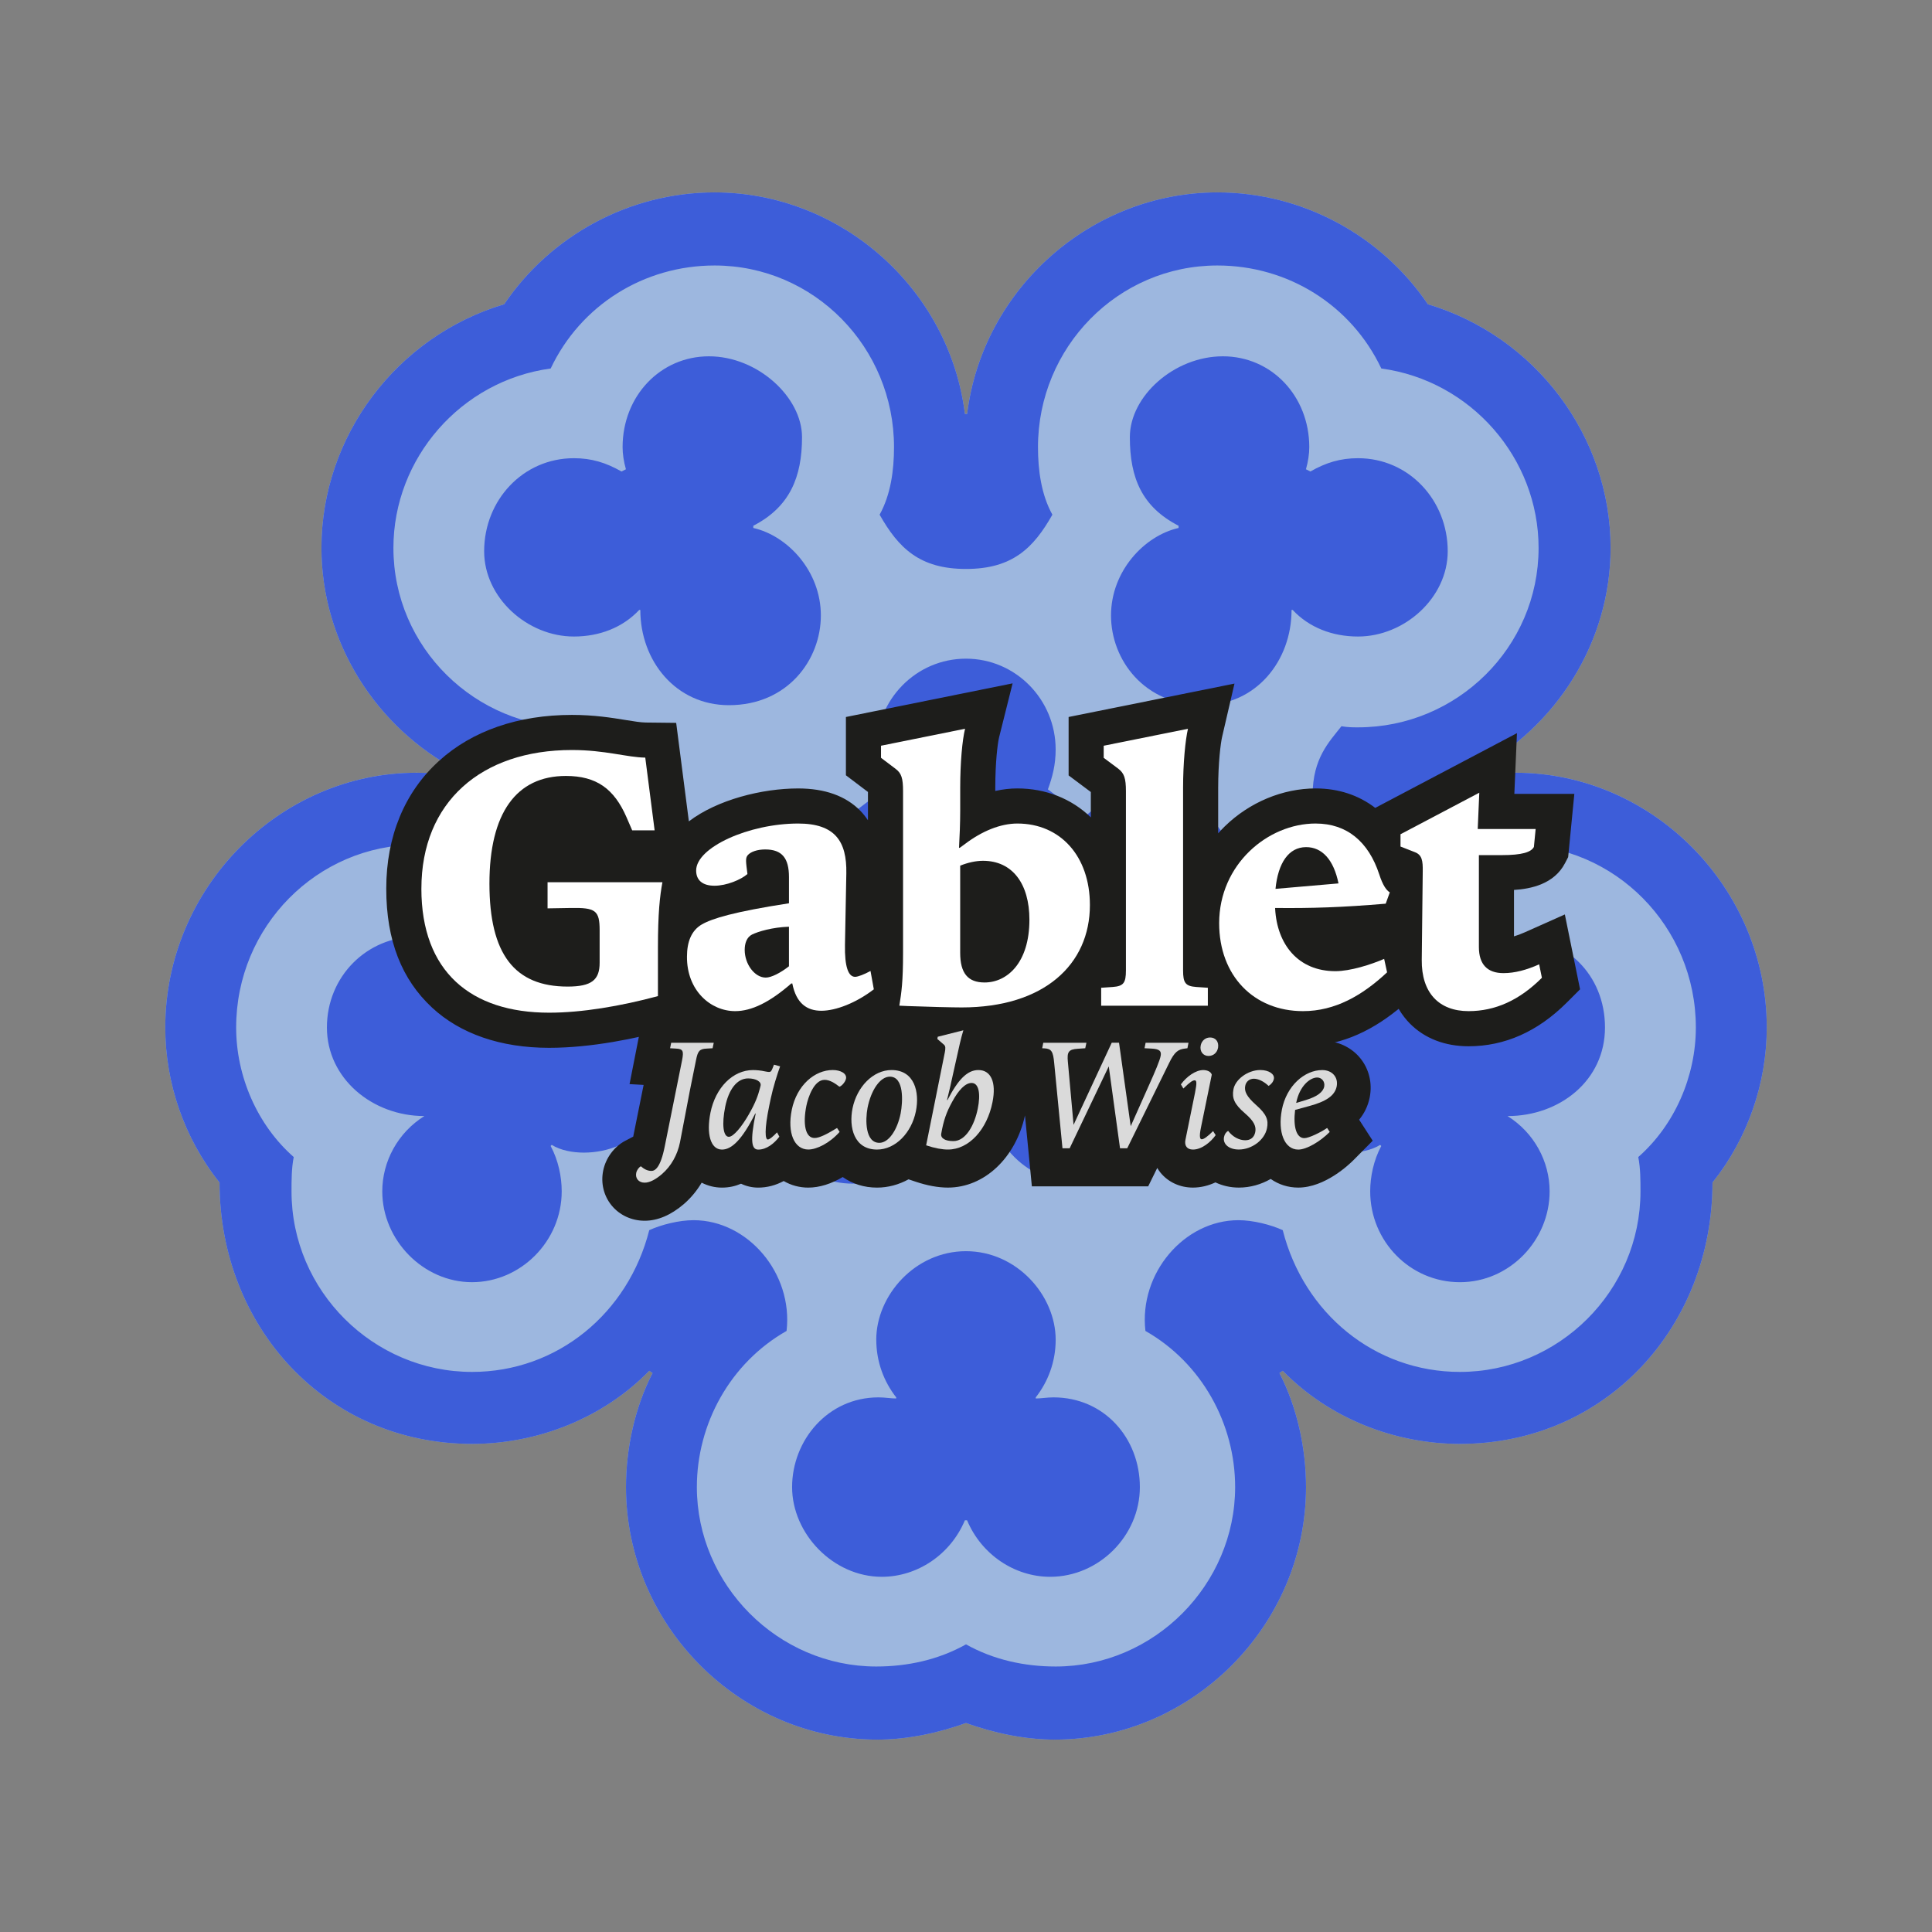 <?xml version="1.0" encoding="UTF-8"?><svg id="Small_Sticker" xmlns="http://www.w3.org/2000/svg" xmlns:xlink="http://www.w3.org/1999/xlink" viewBox="0 0 1080 1080"><rect x="0" y="0" width="1080" height="1080" fill="#808080" stroke="none"/><defs><style>.cls-1{fill:none;}.cls-2{clip-path:url(#clippath);}.cls-3{fill:#fff;}.cls-4{fill:#9db7df;}.cls-5{fill:#dadada;}.cls-6{fill:#1d1d1b;}.cls-7{fill:#3d5dd9;}</style><clipPath id="clippath"><rect class="cls-1" x="92.38" y="107.55" width="895.23" height="864.9"/></clipPath></defs><g class="cls-2"><path class="cls-4" d="m364.79,767.52c-9.91,19.19-14.86,42.1-14.86,63.77,0,77.39,63.77,141.16,140.54,141.16,16.72,0,34.05-3.71,49.53-9.29,15.48,5.57,32.81,9.29,49.53,9.29,76.77,0,140.54-63.77,140.54-141.16,0-21.67-4.95-44.58-14.86-63.77l1.86-1.24c26,26.62,62.53,40.86,99.06,40.86,81.72,0,141.16-65.63,141.16-146.11,19.81-24.76,30.34-55.72,30.34-86.68,0-78.01-63.77-142.4-140.54-142.4-7.43,0-15.48.62-22.29,1.86l-.62-3.1c45.81-24.14,76.15-71.82,76.15-124.44,0-62.53-42.1-118.25-102.15-136.2-26-38.38-69.96-62.53-117.63-62.53-70.58,0-131.25,53.86-139.92,123.82h-1.24c-8.67-69.96-69.34-123.82-139.92-123.82-47.67,0-91.63,24.15-117.63,62.53-60.05,17.95-102.15,73.67-102.15,136.2,0,52.63,30.34,100.3,76.15,124.44l-.62,3.1c-6.81-1.24-14.86-1.86-22.29-1.86-76.77,0-140.54,64.39-140.54,142.4,0,30.96,10.52,61.91,30.34,86.68,0,80.48,59.43,146.11,141.16,146.11,36.53,0,73.06-14.24,99.06-40.86l1.86,1.24Z"/><path class="cls-7" d="m387.7,682.09c-8.05,0-17.95,2.48-24.76,5.57-11.76,46.43-51.39,79.25-99.06,79.25-55.1,0-100.92-45.2-100.92-100.92,0-6.19,0-13,1.24-19.19-20.43-17.95-32.19-45.2-32.19-72.44,0-56.34,45.2-102.15,100.92-102.15,24.14,0,47.67,8.67,65.63,24.77,32.81-8.67,47.67-25.38,47.67-52.63,0-20.43-9.29-29.72-16.1-38.38-3.71.62-6.19.62-9.29.62-55.1,0-100.92-44.58-100.92-100.3,0-50.15,37.77-93.49,87.91-100.3,16.72-35.29,52.01-57.58,91.63-57.58,55.72,0,100.3,45.81,100.3,101.53,0,13-1.86,26.62-8.05,37.77,10.52,18.57,22.29,30.34,48.29,30.34s37.77-11.76,48.29-30.34c-6.19-11.14-8.05-24.76-8.05-37.77,0-55.72,44.58-101.53,100.3-101.53,39.62,0,74.91,22.29,91.63,57.58,50.15,6.81,87.91,50.15,87.91,100.3,0,55.72-45.81,100.3-100.92,100.3-3.1,0-5.57,0-9.29-.62-6.81,8.67-16.1,17.95-16.1,38.38,0,27.24,14.86,43.96,47.67,52.63,17.95-16.1,41.48-24.77,65.63-24.77,55.72,0,100.92,45.81,100.92,102.15,0,27.24-11.76,54.48-32.19,72.44,1.24,6.19,1.24,13,1.24,19.19,0,55.72-45.81,100.92-100.92,100.92-47.67,0-87.29-32.81-99.06-79.25-6.81-3.09-16.72-5.57-24.76-5.57-30.34,0-55.72,29.72-52,61.91,31.57,17.95,50.15,52.01,50.15,87.29,0,54.48-45.2,100.3-100.3,100.3-17.34,0-34.67-3.71-50.15-12.38-15.48,8.67-32.81,12.38-50.15,12.38-55.1,0-100.3-45.81-100.3-100.3,0-35.29,18.57-69.34,50.15-87.29,3.71-32.19-21.67-61.91-52-61.91m-22.91,85.44c-9.91,19.19-14.86,42.1-14.86,63.77,0,77.39,63.77,141.16,140.54,141.16,16.72,0,34.05-3.71,49.53-9.29,15.48,5.57,32.81,9.29,49.53,9.29,76.77,0,140.54-63.77,140.54-141.16,0-21.67-4.95-44.58-14.86-63.77l1.86-1.24c26,26.62,62.53,40.86,99.06,40.86,81.72,0,141.16-65.63,141.16-146.11,19.81-24.76,30.34-55.72,30.34-86.68,0-78.01-63.77-142.4-140.54-142.4-7.43,0-15.48.62-22.29,1.86l-.62-3.1c45.81-24.14,76.15-71.82,76.15-124.44,0-62.53-42.1-118.25-102.15-136.2-26-38.38-69.96-62.53-117.63-62.53-70.58,0-131.25,53.86-139.92,123.82h-1.24c-8.67-69.96-69.34-123.82-139.92-123.82-47.67,0-91.63,24.15-117.63,62.53-60.05,17.95-102.15,73.67-102.15,136.2,0,52.63,30.34,100.3,76.15,124.44l-.62,3.1c-6.81-1.24-14.86-1.86-22.29-1.86-76.77,0-140.54,64.39-140.54,142.4,0,30.96,10.52,61.91,30.34,86.68,0,80.48,59.43,146.11,141.16,146.11,36.53,0,73.06-14.24,99.06-40.86l1.86,1.24Z"/><path class="cls-7" d="m489.85,748.95c0,12.38,4.33,23.53,11.14,32.19v.62c-3.1,0-6.19-.62-9.91-.62-28.48,0-48.29,24.14-48.29,50.15s22.91,50.15,50.15,50.15c19.81,0,38.38-12.38,46.43-31.57h1.24c8.05,19.19,26.62,31.57,46.43,31.57,27.24,0,50.15-22.91,50.15-50.15s-19.81-50.15-48.29-50.15c-3.71,0-6.81.62-9.91.62v-.62c6.81-8.67,11.14-19.81,11.14-32.19,0-24.76-21.67-49.53-50.15-49.53s-50.15,24.76-50.15,49.53m-181.4-108.96c4.95,3.1,11.76,4.33,17.95,4.33,27.86,0,50.77-22.91,50.77-50.15s-21.67-51.39-46.43-51.39c-19.81,0-35.91,7.43-46.43,24.76l-1.24-.62c-2.48-24.76-25.38-43.34-50.15-43.34-27.86,0-50.15,22.29-50.15,50.77s25.38,49.53,54.48,49.53c-14.86,9.29-23.53,25.38-23.53,42.1,0,27.24,22.91,50.77,50.15,50.77s50.15-22.91,50.15-50.77c0-8.05-1.86-17.34-6.19-25.38l.62-.62Zm463.71.62c-4.33,8.05-6.19,17.34-6.19,25.38,0,27.86,22.29,50.77,50.15,50.77s50.15-23.53,50.15-50.77c0-16.72-8.67-32.81-23.53-42.1,29.1,0,54.48-19.81,54.48-49.53s-22.29-50.77-50.15-50.77c-24.77,0-47.67,18.57-50.15,43.34l-1.24.62c-10.52-17.34-26.62-24.76-46.43-24.76-24.76,0-46.43,24.76-46.43,51.39s22.91,50.15,50.77,50.15c6.19,0,13-1.24,17.95-4.33l.62.62Zm-232.17-272.41c-27.86,0-50.15,22.91-50.15,50.77,0,8.67,1.86,15.48,4.33,22.29l-20.43,15.48c-9.29-8.67-21.05-14.24-34.67-14.24-28.48,0-50.77,23.53-50.77,50.77s23.53,49.53,50.77,49.53c3.71,0,7.43,0,11.76-.62l8.67,22.29c-19.19,7.43-32.19,26-32.19,47.05,0,27.86,22.29,50.15,49.53,50.15s50.77-22.29,50.77-50.15h24.76c0,27.86,22.91,50.15,50.77,50.15s49.53-22.29,49.53-50.15c0-21.05-13-39.62-32.19-47.05l8.67-22.29c4.33.62,8.05.62,11.76.62,27.24,0,50.77-22.29,50.77-49.53s-22.29-50.77-50.77-50.77c-13.62,0-25.38,5.57-34.67,14.24l-20.43-15.48c2.48-6.81,4.33-13.62,4.33-22.29,0-27.86-22.29-50.77-50.15-50.77m182.64-27.24c9.29,9.91,22.29,14.86,36.53,14.86,26,0,50.15-21.67,50.15-47.67,0-28.48-21.67-52.01-50.15-52.01-9.91,0-17.95,2.48-26.62,7.43l-2.48-1.24c1.24-4.33,1.86-8.67,1.86-12.38,0-28.48-21.05-50.77-48.29-50.77s-52.01,22.29-52.01,45.19,6.81,39,27.24,49.53v1.24c-19.19,4.33-37.77,24.15-37.77,48.91s18.57,50.15,51.39,50.15c29.72,0,49.53-24.76,49.53-53.24h.62Zm-364.66,0c0,28.48,19.81,53.24,49.53,53.24,32.81,0,51.39-25.38,51.39-50.15s-18.57-44.58-37.77-48.91v-1.24c20.43-10.52,27.24-27.24,27.24-49.53s-24.76-45.19-52.01-45.19-48.29,22.29-48.29,50.77c0,3.71.62,8.05,1.86,12.38l-2.48,1.24c-8.67-4.95-16.72-7.43-26.62-7.43-28.48,0-50.15,23.53-50.15,52.01,0,26,24.15,47.67,50.15,47.67,14.24,0,27.24-4.95,36.53-14.86h.62Z"/><path class="cls-6" d="m759.76,625.91c2.71-3.26,4.86-7.32,5.9-12.37v-.06s.02-.06.02-.06c1.57-7.91-.38-15.92-5.34-21.96-5.07-6.17-12.79-9.71-21.2-9.71-6.46,0-13.21-9.94-18.78-6.87-4.54-3.08-10.23-4.81-16.41-4.81-1.76,0-1.66,2.51-3.37,2.78-.79-3.91-3.76,1.78-6.35-1.24-4.38-5.12-10.86-8.05-17.76-8.05-4.18,0-8.13,1.06-11.6,2.96h-22.93v-.05h-32.48l-.02.05h-41.73l-22.96,7.19,7.29,4.66,15.38-3.91c-2.11-1.67-4.41-3.02-6.93-3.96l5.49-18.48-32.07,8.09-14.31,3.61-11.71,2.96-2.2,11.88-.23,1.25-.48,2.58c2.91-15.71-3.91-20.04-6.18-20.04-6.04,0-17.57,8.15-22.86,10.94-4.4-2.8-3.65-1.57-9.54-1.57-4.15,0-9.05,10.74-12.86,12l-12.41-7.78-3.43-.93h-16.4s7.83,3.83,7.83,3.83l-6.9-12.32h-62.54l-2.99,15.2-.6,3.06-4.18,21.25,7.87.44-5.82,28.91-4.44,2.32c-6.2,3.24-10.93,9.64-12.35,16.71-1.41,6.93.3,14.04,4.71,19.43,4.45,5.44,11.18,8.56,18.48,8.56s14.74-3.16,21.97-9.38c3.9-3.38,7.22-7.42,9.9-11.9,3.46,1.78,7.32,2.76,11.33,2.76s7.46-.81,10.68-2.18c2.93,1.42,6.2,2.18,9.59,2.18,4.96,0,9.78-1.27,14.25-3.68,4.1,2.39,8.78,3.68,13.75,3.68,6.24,0,12.97-2.14,19.25-5.91,5.39,3.82,11.96,5.91,19.17,5.91,6.23,0,12.22-1.67,17.63-4.63l3.82,1.28c6.6,2.22,12.71,3.34,18.18,3.34,20.33,0,37.86-16.53,43.08-40.34l2.2,22.63,1.65,17.02h65.03l5.06-10.29c.54.91,1.13,1.8,1.81,2.63,4.32,5.31,10.92,8.35,18.11,8.35,4.53,0,8.77-1.12,12.61-2.91,3.91,1.87,8.36,2.91,13.09,2.91,6.4,0,12.51-1.78,17.8-4.83,4.47,3.13,9.74,4.83,15.39,4.83,14.91,0,28.42-12.86,30.97-15.44l10.66-10.76-7.6-11.77Z"/><path class="cls-6" d="m881.16,542.69l-1.53-7.52-4.87-23.99-22.36,9.97c-2.21.99-4.23,1.74-6.07,2.27v-25.94c9.37-.58,22.42-3.2,28.54-15l1.74-3.36.37-3.77.98-10.03,2.1-21.53h-33.53l1.46-33.95-30.22,15.94-44.04,23.22-4.96,2.62c-9.22-7.09-20.52-10.88-33.3-10.88-18.43,0-36.93,7.7-50.75,21.14-1.31,1.27-2.55,2.6-3.75,3.95v-25.41c0-13.87,1.36-24.9,2.22-28.6l6.89-29.69-29.88,6.02-47.09,9.48-15.75,3.17v32.66l7.88,5.89,4.54,3.39v14.17c-10.77-10.45-25.2-16.17-41.09-16.17-4.06,0-8.18.48-12.32,1.41v-1.74c0-14.36,1.31-24.96,2.14-28.27l7.54-30.14-30.45,6.15-46.99,9.48-15.74,3.18v32.58l7.78,5.89,4.54,3.43v15.82c-1.28-1.89-2.67-3.69-4.29-5.33-8.11-8.26-19.8-12.45-34.73-12.45-20.18,0-45.24,6.3-61.09,18.4l-4.91-38.13-2.18-16.93-17.07-.19c-2.7-.03-6.58-.66-11.09-1.39-7.89-1.28-17.71-2.87-30.12-2.87-30.05,0-55.73,8.88-74.27,25.69-19.31,17.5-29.52,42.21-29.52,71.45s8.82,50.83,25.51,66.39c15.83,14.76,38.48,22.57,65.52,22.57,24,0,49.1-5.41,65.94-9.94l8.31-2.24c8.29,7.2,18.94,11.31,29.74,11.31,8.57,0,17.26-2.44,26.26-7.39,5.91,4.65,13.36,7.17,21.93,7.17,6.47,0,13.62-1.54,20.8-4.37l-.08.51,21.99,1,4.8.22h.06s.06,0,.06,0c11.71.46,25.66.78,30.86.78,22.92,0,42.87-5.28,58.32-15.33v14.35h98.88v-5.49c9.69,5.48,21.07,8.54,33.57,8.54,18.72,0,36.28-6.86,53.46-20.91,1.99,3.37,4.18,6.08,6.24,8.17,8.24,8.34,19.6,12.75,32.85,12.75,20.22,0,38.68-8.21,54.87-24.39l7.45-7.45-2.1-10.33Z"/><path class="cls-3" d="m235.56,496.77c0-48.4,33.47-77.51,84.16-77.51,18.53,0,30.96,4.14,40.99,4.25l5.23,40.66h-12.54l-3.16-7.3c-6.98-16.03-16.9-23.11-33.9-23.11-27.69,0-42.74,20.71-42.74,60.18s14.06,57.56,43.72,57.56c13.41,0,17.88-3.71,17.88-13.3v-18.21c0-11.12-2.4-12.65-16.03-12.43l-13.08.22v-14.61h64.21c-1.42,7.63-2.51,17.23-2.51,36.52v27.14c-21.04,5.67-42.63,9.27-60.83,9.27-43.82,0-71.41-23-71.41-69.34"/><path class="cls-3" d="m625.16,429.73l-8.18-6.1v-6.76l47.1-9.48c-1.42,6.11-2.73,18.86-2.73,33.03v102.04c0,6.98,1.31,8.83,7.41,9.27l6.43.44v10.03h-59.63v-10.03l6.43-.44c6.1-.44,7.41-2.29,7.41-9.27v-100.19c0-7.2-.98-10.03-4.25-12.54"/><path class="cls-3" d="m748.23,493.83c-2.73-13.41-9.27-20.28-18.1-20.28-9.81,0-15.7,8.94-17.12,23.33l35.21-3.05Zm-12.75-33.47c17.44,0,29.54,10.14,35.54,28.45,1.96,6.1,4.03,8.94,5.89,10.03l-2.29,6.32c-24.2,2.07-41.64,2.62-61.81,2.4v.44c1.09,19.95,12.86,34.89,33.69,34.89,8.39,0,19.95-3.71,27.25-6.87l1.64,7.52c-13.74,12.86-29,21.69-46.99,21.69-27.58,0-46.88-19.84-46.88-49.17,0-32.71,27.04-55.71,53.96-55.71"/><path class="cls-3" d="m861.93,546.59c-12.54,12.54-26.06,18.64-40.99,18.64-16.57,0-26.38-10.25-26.17-28.67l.55-49.39c.11-6.1-.44-9.27-4.36-10.79l-8.07-3.16v-6.87l44.04-23.22-.87,20.28h32.38l-.98,10.03c-1.53,2.94-6.65,4.58-17.99,4.58h-12.76v51.35c0,9.81,4.8,14.61,13.74,14.61,6.32,0,12.86-1.74,19.95-4.91l1.53,7.52Z"/><path class="cls-3" d="m536.75,532.64c0,11.45,4.36,16.57,13.63,16.57,12.65,0,25.07-11.01,25.07-35.1,0-19.95-9.38-32.92-25.95-32.92-3.93,0-8.5.98-12.75,2.73v48.73Zm-34.01,29.54c1.2-7.41,2.07-13.41,2.07-29.44v-90.48c0-7.2-.87-10.03-4.25-12.54l-8.07-6.1v-6.76l46.99-9.48c-1.53,6.11-2.72,18.86-2.72,33.03v12.97c0,6.87-.33,14.39-.66,20.5l.33.11,2.84-2.07c9.59-7.3,19.95-11.56,29.44-11.56,24.09,0,40.55,18.31,40.55,45.57,0,33.25-25.62,57.23-71.63,57.23-5.12,0-18.97-.33-30.09-.76l-4.8-.22Z"/><path class="cls-3" d="m442.35,549.75c-12.1,10.57-22.24,15.48-31.4,15.48-13.74,0-27.04-11.56-26.93-30.42,0-8.39,2.51-14.72,8.4-18.1,5.78-3.27,17.66-6.98,48.62-11.77v-14.61c0-10.57-3.82-15.48-13.3-15.48-4.47,0-8.18,1.31-9.81,3.27-1.31,1.64-.98,3.49-.11,10.47-3.6,3.16-11.66,6.54-18.42,6.54s-10.25-3.16-10.25-8.5c0-12.97,29.55-26.27,57.02-26.27,20.6,0,27.25,9.92,26.93,27.8l-.76,40.01c-.22,12.21,1.85,17.88,5.67,17.88,1.64,0,5.23-1.42,8.61-3.27l1.85,10.25c-9.92,7.63-21.26,11.99-29.33,11.99s-14.06-4.14-16.24-15.26h-.55Zm-1.31-31.72c-9.49.33-17.23,2.73-20.61,4.36-3.05,1.53-4.14,5.01-4.14,8.61,0,7.96,5.56,15.48,11.77,15.48,3.05,0,8.07-2.51,12.97-6.32v-22.13Z"/><path class="cls-5" d="m355.66,655.66c.32-1.62,1.53-3.15,2.59-3.7,1.53,1.34,3.47,2.59,5.88,2.59,2.08,0,5.09-1.81,7.45-13.61l9.72-48.33c.97-5.09.56-6.25-3.38-6.44l-3.33-.19.6-3.06h23.8l-.65,3.06-3.33.19c-4.03.18-4.95,1.43-5.93,6.44l-3.47,17.18c-2.04,10.32-2.69,14.54-5.51,28.84-1.39,6.85-4.86,13.19-10.05,17.68-3.33,2.87-6.76,4.81-9.68,4.81-3.43,0-5.32-2.5-4.72-5.46"/><path class="cls-5" d="m418.76,622.65c3.56-6.2,5-10.28,6.02-14.21l.37-1.43c.65-2.31-2.5-4.17-6.94-4.17-6.25,0-10.88,6.2-12.82,15.88-1.94,9.68-1.16,16.76,2.04,16.76,2.55,0,7.18-5.51,11.34-12.82m-21.62-.65c2.82-14.03,12.5-23.84,23.8-23.84,1.9,0,4.49.23,6.71.74.97.19,1.76.32,2.22.32.88,0,1.34-.37,1.99-2.08l.79-1.99,3.43.93c-1.53,4.17-4.03,12.18-5.19,17.78l-.83,3.94c-2.96,14.21-2.27,19.17-.88,19.17,1.02,0,3.1-1.76,5.18-3.98l1.3,2.41c-2.82,3.7-7.04,7.22-11.81,7.22-3.66,0-4.68-4.49-1.43-20.14l-.23-.05c-7.45,14.86-13.29,20.18-18.61,20.18-6.44,0-8.8-8.89-6.44-20.6"/><path class="cls-5" d="m442.59,620.47c2.82-13.84,12.82-22.32,22.92-22.32,4.35,0,8.01,1.94,7.41,4.86-.46,2.22-2.92,4.44-3.7,4.44-2.87-2.18-5.46-3.8-8.29-3.8-5.93,0-9.21,9.86-10.14,14.4-2.08,10.19-.65,18.1,4.54,18.1,2.64,0,6.57-1.94,12.59-5.6l1.44,2.18c-5.56,6.3-12.82,9.86-17.5,9.86-7.87,0-11.85-9.35-9.26-22.13"/><path class="cls-5" d="m503.47,622.37c1.25-6.48,1.99-20.51-6.02-20.51-5.56,0-10.6,7.73-12.5,17.5-1.25,6.62-1.39,19.49,6.62,19.49,5.28,0,10.09-7.36,11.9-16.48m-26.9-2.82c2.45-11.99,11.48-21.39,21.8-21.39,12.87,0,15.79,12.36,13.61,23.06-2.41,11.99-11.39,21.39-21.71,21.39-12.92,0-15.83-12.5-13.7-23.06"/><path class="cls-5" d="m546.57,619.78c1.67-8.15.7-14.4-3.43-14.4-3.57,0-7.27,3.94-10.83,10.46-3.29,5.97-4.86,10.51-6.16,17.92-.42,2.55,2.22,4.12,6.81,4.12,6.99,0,11.81-9.12,13.61-18.1m-18.42-31.39c.46-2.5.46-3.61-.51-4.44l-3.66-3.15.23-1.25,14.31-3.61c-1.48,5-2.22,8.43-4.31,17.92l-1.2,5.37c-1.39,6.34-2.5,11.39-3.61,15.65l.23.09c5.88-11.34,10.97-16.81,17.31-16.81,6.94,0,10.14,6.71,7.87,17.96-3.01,15.28-13.15,26.48-24.91,26.48-3.19,0-7.22-.69-12.18-2.36l10.42-51.85Z"/><path class="cls-5" d="m593.93,641.91l-4.63-47.69c-.6-6.39-1.48-8.01-5.55-8.19l-1.16-.05.6-3.06h24.12l-.65,3.06-4.12.28c-5.28.32-6.11,1.85-5.6,7.22l3.19,35.32,21.34-45.92h4.07l6.53,46.67,10.28-23.06c3.24-7.22,5.97-13.57,6.48-16.3.51-2.73-.83-3.84-5.28-4.03l-3.75-.19.6-3.06h23.98l-.6,3.06-1.06.14c-4.17.42-6.16,1.9-9.21,8.19l-23.38,47.59h-4.03l-6.3-45.79-21.85,45.79h-4.03Z"/><path class="cls-5" d="m671.24,584.22c.6-2.55,2.64-4.26,5.23-4.26,3.06,0,4.95,2.36,4.44,5.65-.46,2.78-2.55,4.68-5.37,4.68-3.01,0-5.09-2.64-4.3-6.06m-4.4,58.38c-3.24,0-4.86-2.13-4.17-5.46l5.37-26.39c1.11-5.51.88-6.85-.19-6.85s-2.55.83-6.34,4.58l-1.39-2.31c3.19-4.4,8.29-8.01,12.5-8.01,1.94,0,4.26.74,4.77,2.59l-6.02,29.4c-1.16,5.56-.51,6.71.42,6.71,1.16,0,3.29-1.57,6.34-4.58l1.44,2.27c-2.73,3.84-7.78,8.06-12.73,8.06"/><path class="cls-5" d="m684.24,635.61c.28-1.57,1.2-2.87,2.31-3.43,2.55,3.38,6.2,5.23,9.54,5.23,3.06,0,5-1.62,5.6-4.54.6-3.1-.51-6.02-5.79-10.55-6.06-5.19-7.22-8.52-6.44-13.15.88-5.65,8.01-11.02,15.05-11.02,4.77,0,8.1,2.27,7.59,4.95-.32,1.62-1.44,3.01-2.96,3.94-2.64-2.55-5.79-4.03-8.24-4.03s-4.4,1.62-4.82,4.03c-.56,2.96.65,5.83,6.07,10.65,5.97,5.23,6.99,8.47,6.11,12.96-1.3,6.62-8.47,11.94-15.74,11.94-5.51,0-9.07-3.01-8.29-6.99"/><path class="cls-5" d="m730.26,614.83c6.11-1.85,9.49-4.49,10-7.55.46-2.73-1.48-4.95-3.94-4.95-3.98,0-9.81,4.68-11.71,14.03v.19l5.65-1.71Zm-13.7,5.56c2.59-13.38,12.64-22.22,22.59-22.22,5.55,0,9.07,4.03,8.06,9.17-1.06,5.18-5.97,8.43-15.42,10.97l-7.82,2.13c-1.16,9.63.79,15.79,5.14,15.79,2.59,0,9.17-3.24,12.78-5.69l1.44,2.22c-5.23,5.28-12.87,9.86-17.59,9.86-7.82,0-11.53-9.91-9.17-22.22"/></g></svg>